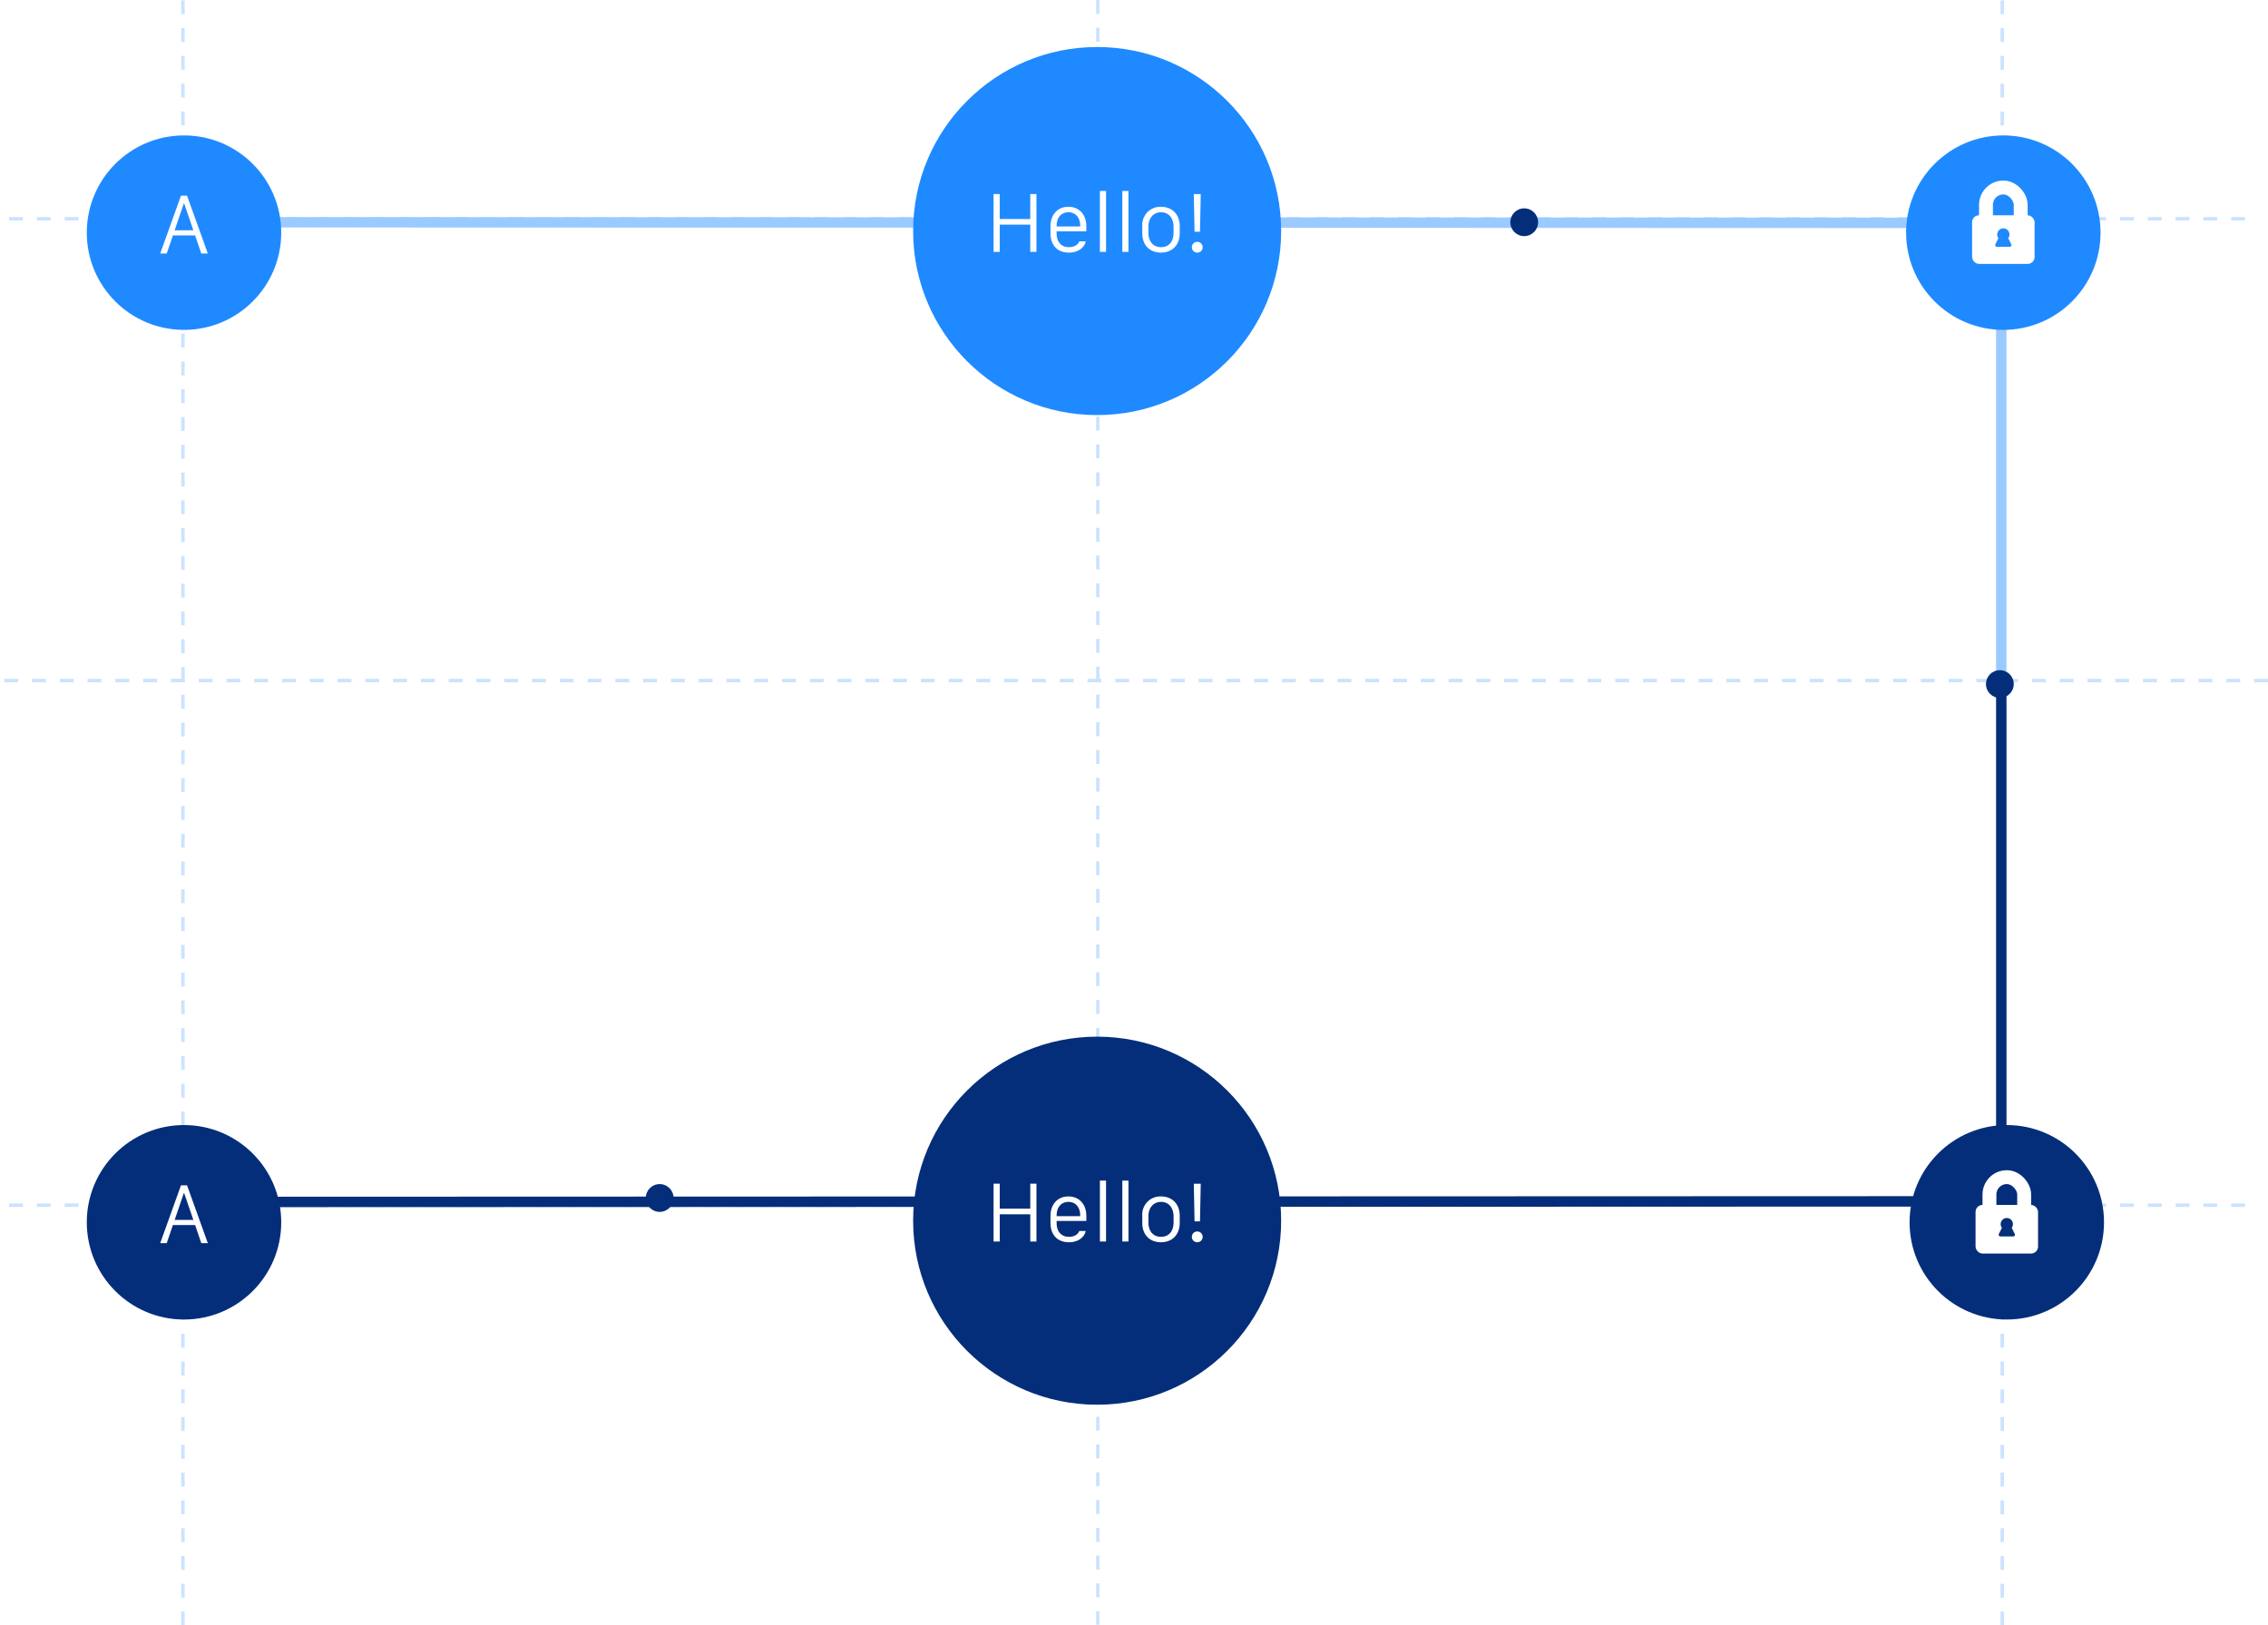 <svg xmlns="http://www.w3.org/2000/svg" xmlns:xlink="http://www.w3.org/1999/xlink" width="653.229" height="468" viewBox="0 0 653.229 468">
  <defs>
    <filter id="椭圆_428" x="16" y="30" width="74" height="74" filterUnits="userSpaceOnUse">
      <feOffset dy="3" input="SourceAlpha"/>
      <feGaussianBlur stdDeviation="3" result="blur"/>
      <feFlood flood-color="#9bcaff" flood-opacity="0.149"/>
      <feComposite operator="in" in2="blur"/>
      <feComposite in="SourceGraphic"/>
    </filter>
    <filter id="椭圆_428-2" x="540" y="30" width="74" height="74" filterUnits="userSpaceOnUse">
      <feOffset dy="3" input="SourceAlpha"/>
      <feGaussianBlur stdDeviation="3" result="blur-2"/>
      <feFlood flood-color="#9bcaff" flood-opacity="0.149"/>
      <feComposite operator="in" in2="blur-2"/>
      <feComposite in="SourceGraphic"/>
    </filter>
    <filter id="椭圆_414" x="254" y="4.539" width="124" height="124" filterUnits="userSpaceOnUse">
      <feOffset dy="3" input="SourceAlpha"/>
      <feGaussianBlur stdDeviation="3" result="blur-3"/>
      <feFlood flood-color="#9bcaff" flood-opacity="0.149"/>
      <feComposite operator="in" in2="blur-3"/>
      <feComposite in="SourceGraphic"/>
    </filter>
    <filter id="椭圆_454" x="541" y="315" width="74" height="74" filterUnits="userSpaceOnUse">
      <feOffset dy="3" input="SourceAlpha"/>
      <feGaussianBlur stdDeviation="3" result="blur-4"/>
      <feFlood flood-color="#9bcaff" flood-opacity="0.149"/>
      <feComposite operator="in" in2="blur-4"/>
      <feComposite in="SourceGraphic"/>
    </filter>
    <filter id="椭圆_455" x="16" y="315" width="74" height="74" filterUnits="userSpaceOnUse">
      <feOffset dy="3" input="SourceAlpha"/>
      <feGaussianBlur stdDeviation="3" result="blur-5"/>
      <feFlood flood-color="#9bcaff" flood-opacity="0.149"/>
      <feComposite operator="in" in2="blur-5"/>
      <feComposite in="SourceGraphic"/>
    </filter>
    <filter id="椭圆_456" x="254" y="289.539" width="124" height="124" filterUnits="userSpaceOnUse">
      <feOffset dy="3" input="SourceAlpha"/>
      <feGaussianBlur stdDeviation="3" result="blur-6"/>
      <feFlood flood-color="#9bcaff" flood-opacity="0.149"/>
      <feComposite operator="in" in2="blur-6"/>
      <feComposite in="SourceGraphic"/>
    </filter>
  </defs>
  <g id="KongTalk_encryption_principle_explained_in_detail" data-name="KongTalk encryption principle explained in detail" transform="translate(-119.812 -3242.461)">
    <g id="组_1296" data-name="组 1296" transform="translate(-0.5 67.961)">
      <path id="路径_9999" data-name="路径 9999" d="M2.679,0V653.228" transform="translate(773.54 3367.806) rotate(90)" fill="none" stroke="#cce3ff" stroke-width="1" stroke-dasharray="4"/>
      <path id="路径_10000" data-name="路径 10000" d="M0,0V646.609" transform="translate(766.921 3521.575) rotate(90)" fill="none" stroke="#cce3ff" stroke-width="1" stroke-dasharray="4"/>
      <path id="路径_10003" data-name="路径 10003" d="M3178,2239.6v467.9" transform="translate(-2481 935)" fill="none" stroke="#cce3ff" stroke-width="1" stroke-dasharray="4"/>
      <path id="路径_10329" data-name="路径 10329" d="M0,0V646.609" transform="translate(766.921 3237.498) rotate(90)" fill="none" stroke="#cce3ff" stroke-width="1" stroke-dasharray="4"/>
      <path id="路径_10348" data-name="路径 10348" d="M3178,2239.6v467.9" transform="translate(-2741.5 934.899)" fill="none" stroke="#cce3ff" stroke-width="1" stroke-dasharray="4"/>
      <path id="路径_10349" data-name="路径 10349" d="M3178,2239.6v467.9" transform="translate(-3005 935)" fill="none" stroke="#cce3ff" stroke-width="1" stroke-dasharray="4"/>
    </g>
    <path id="路径_10350" data-name="路径 10350" d="M6353,3192l523.658.18v132.964" transform="translate(-6180.436 114.461)" fill="none" stroke="#9bcaff" stroke-width="3"/>
    <path id="路径_10354" data-name="路径 10354" d="M6353,3341.145l523.658-.18V3192" transform="translate(-6180.436 247.461)" fill="none" stroke="#042e7a" stroke-width="3"/>
    <g transform="matrix(1, 0, 0, 1, 119.81, 3242.46)" filter="url(#椭圆_428)">
      <circle id="椭圆_428-3" data-name="椭圆 428" cx="28" cy="28" r="28" transform="translate(25 36)" fill="#1f8aff"/>
    </g>
    <g transform="matrix(1, 0, 0, 1, 119.81, 3242.46)" filter="url(#椭圆_428-2)">
      <circle id="椭圆_428-4" data-name="椭圆 428" cx="28" cy="28" r="28" transform="translate(549 36)" fill="#1f8aff"/>
    </g>
    <g id="组_1355" data-name="组 1355" transform="translate(-137.08 2031.791)">
      <rect id="矩形_727" data-name="矩形 727" width="18" height="14" rx="2" transform="translate(824.892 1272.67)" fill="#fff"/>
      <g id="矩形_728" data-name="矩形 728" transform="translate(826.892 1262.67)" fill="none" stroke="#fff" stroke-width="4">
        <rect width="14" height="19" rx="7" stroke="none"/>
        <rect x="2" y="2" width="10" height="15" rx="5" fill="none"/>
      </g>
      <path id="联合_3" data-name="联合 3" d="M.637,5.3a.5.5,0,0,1-.446-.724l.875-1.75a1.767,1.767,0,1,1,2.827,0l.875,1.751a.5.5,0,0,1-.447.724Z" transform="translate(831.412 1276.438)" fill="#1f8aff"/>
    </g>
    <g id="组_1383" data-name="组 1383" transform="translate(-1 98)">
      <g transform="matrix(1, 0, 0, 1, 120.81, 3144.46)" filter="url(#椭圆_414)">
        <circle id="椭圆_414-2" data-name="椭圆 414" cx="53" cy="53" r="53" transform="translate(263 10.54)" fill="#1f8aff"/>
      </g>
      <path id="路径_10358" data-name="路径 10358" d="M-17.48,0V-16.65h-1.782v7.19h-8.789v-7.19h-1.782V0h1.782V-7.849h8.789V0Zm9.363.208C-5,.208-3.491-1.721-3.3-3.04H-5.164C-5.4-2.2-6.445-1.355-8.13-1.355c-2.307,0-3.54-1.672-3.54-3.906v-.671h8.557V-7.361c0-3.467-2.148-5.627-5.164-5.627s-5.164,2.161-5.164,5.627v1.978C-13.44-1.978-11.487.208-8.118.208Zm-3.552-7.52V-7.52c0-2.38,1.355-3.894,3.394-3.894S-4.883-9.9-4.883-7.52v.208ZM.793,0h1.77V-17.542H.793ZM7.251,0h1.77V-17.542H7.251ZM18.4-12.988A5.218,5.218,0,0,0,13-7.4v2.014C13-1.77,15.283.208,18.4.208c3.052,0,5.383-2.014,5.383-5.591V-7.4C23.779-10.974,21.436-12.988,18.4-12.988Zm.012,1.575c2.173,0,3.6,1.66,3.6,4.224v1.624c0,2.625-1.367,4.211-3.6,4.211-2.258,0-3.65-1.6-3.65-4.211V-7.19C14.758-9.753,16.223-11.414,18.408-11.414Zm8.875,10.1A1.516,1.516,0,0,0,28.8.208a1.533,1.533,0,0,0,1.587-1.526A1.544,1.544,0,0,0,28.8-2.893,1.528,1.528,0,0,0,27.283-1.318Zm.549-15.332.22,10.84h1.563l.22-10.84Z" transform="translate(436.812 3217)" fill="#fff"/>
    </g>
    <g transform="matrix(1, 0, 0, 1, 119.81, 3242.46)" filter="url(#椭圆_454)">
      <circle id="椭圆_454-2" data-name="椭圆 454" cx="28" cy="28" r="28" transform="translate(550 321)" fill="#042e7a"/>
    </g>
    <g id="组_1384" data-name="组 1384" transform="translate(-136.08 2184.791)">
      <rect id="矩形_727-2" data-name="矩形 727" width="18" height="14" rx="2" transform="translate(824.892 1404.67)" fill="#fff"/>
      <g id="矩形_728-2" data-name="矩形 728" transform="translate(826.892 1394.67)" fill="none" stroke="#fff" stroke-width="4">
        <rect width="14" height="19" rx="7" stroke="none"/>
        <rect x="2" y="2" width="10" height="15" rx="5" fill="none"/>
      </g>
      <path id="联合_3-2" data-name="联合 3" d="M.637,5.3a.5.5,0,0,1-.446-.724l.875-1.75a1.767,1.767,0,1,1,2.827,0l.875,1.751a.5.5,0,0,1-.447.724Z" transform="translate(831.412 1408.438)" fill="#042e7a"/>
    </g>
    <circle id="椭圆_457" data-name="椭圆 457" cx="4" cy="4" r="4" transform="translate(691.812 3435.461)" fill="#042e7a"/>
    <circle id="椭圆_479" data-name="椭圆 479" cx="4" cy="4" r="4" transform="translate(554.812 3302.461)" fill="#042e7a"/>
    <circle id="椭圆_480" data-name="椭圆 480" cx="4" cy="4" r="4" transform="translate(305.812 3583.461)" fill="#042e7a"/>
    <path id="路径_10360" data-name="路径 10360" d="M-4.974,0-3.2-5.2H3.2L4.974,0h1.88L.873-16.65H-.873L-6.854,0Zm5-14.441L2.692-6.677H-2.7l2.661-7.764Z" transform="translate(172.812 3315.461)" fill="#fff"/>
    <g transform="matrix(1, 0, 0, 1, 119.81, 3242.46)" filter="url(#椭圆_455)">
      <circle id="椭圆_455-2" data-name="椭圆 455" cx="28" cy="28" r="28" transform="translate(25 321)" fill="#042e7a"/>
    </g>
    <g transform="matrix(1, 0, 0, 1, 119.81, 3242.46)" filter="url(#椭圆_456)">
      <circle id="椭圆_456-2" data-name="椭圆 456" cx="53" cy="53" r="53" transform="translate(263 295.54)" fill="#042e7a"/>
    </g>
    <path id="路径_10359" data-name="路径 10359" d="M-17.48,0V-16.65h-1.782v7.19h-8.789v-7.19h-1.782V0h1.782V-7.849h8.789V0Zm9.363.208C-5,.208-3.491-1.721-3.3-3.04H-5.164C-5.4-2.2-6.445-1.355-8.13-1.355c-2.307,0-3.54-1.672-3.54-3.906v-.671h8.557V-7.361c0-3.467-2.148-5.627-5.164-5.627s-5.164,2.161-5.164,5.627v1.978C-13.44-1.978-11.487.208-8.118.208Zm-3.552-7.52V-7.52c0-2.38,1.355-3.894,3.394-3.894S-4.883-9.9-4.883-7.52v.208ZM.793,0h1.77V-17.542H.793ZM7.251,0h1.77V-17.542H7.251ZM18.4-12.988A5.218,5.218,0,0,0,13-7.4v2.014C13-1.77,15.283.208,18.4.208c3.052,0,5.383-2.014,5.383-5.591V-7.4C23.779-10.974,21.436-12.988,18.4-12.988Zm.012,1.575c2.173,0,3.6,1.66,3.6,4.224v1.624c0,2.625-1.367,4.211-3.6,4.211-2.258,0-3.65-1.6-3.65-4.211V-7.19C14.758-9.753,16.223-11.414,18.408-11.414Zm8.875,10.1A1.516,1.516,0,0,0,28.8.208a1.533,1.533,0,0,0,1.587-1.526A1.544,1.544,0,0,0,28.8-2.893,1.528,1.528,0,0,0,27.283-1.318Zm.549-15.332.22,10.84h1.563l.22-10.84Z" transform="translate(435.812 3600)" fill="#fff"/>
    <path id="路径_10361" data-name="路径 10361" d="M-4.974,0-3.2-5.2H3.2L4.974,0h1.88L.873-16.65H-.873L-6.854,0Zm5-14.441L2.692-6.677H-2.7l2.661-7.764Z" transform="translate(172.812 3600.461)" fill="#fff"/>
  </g>
</svg>
